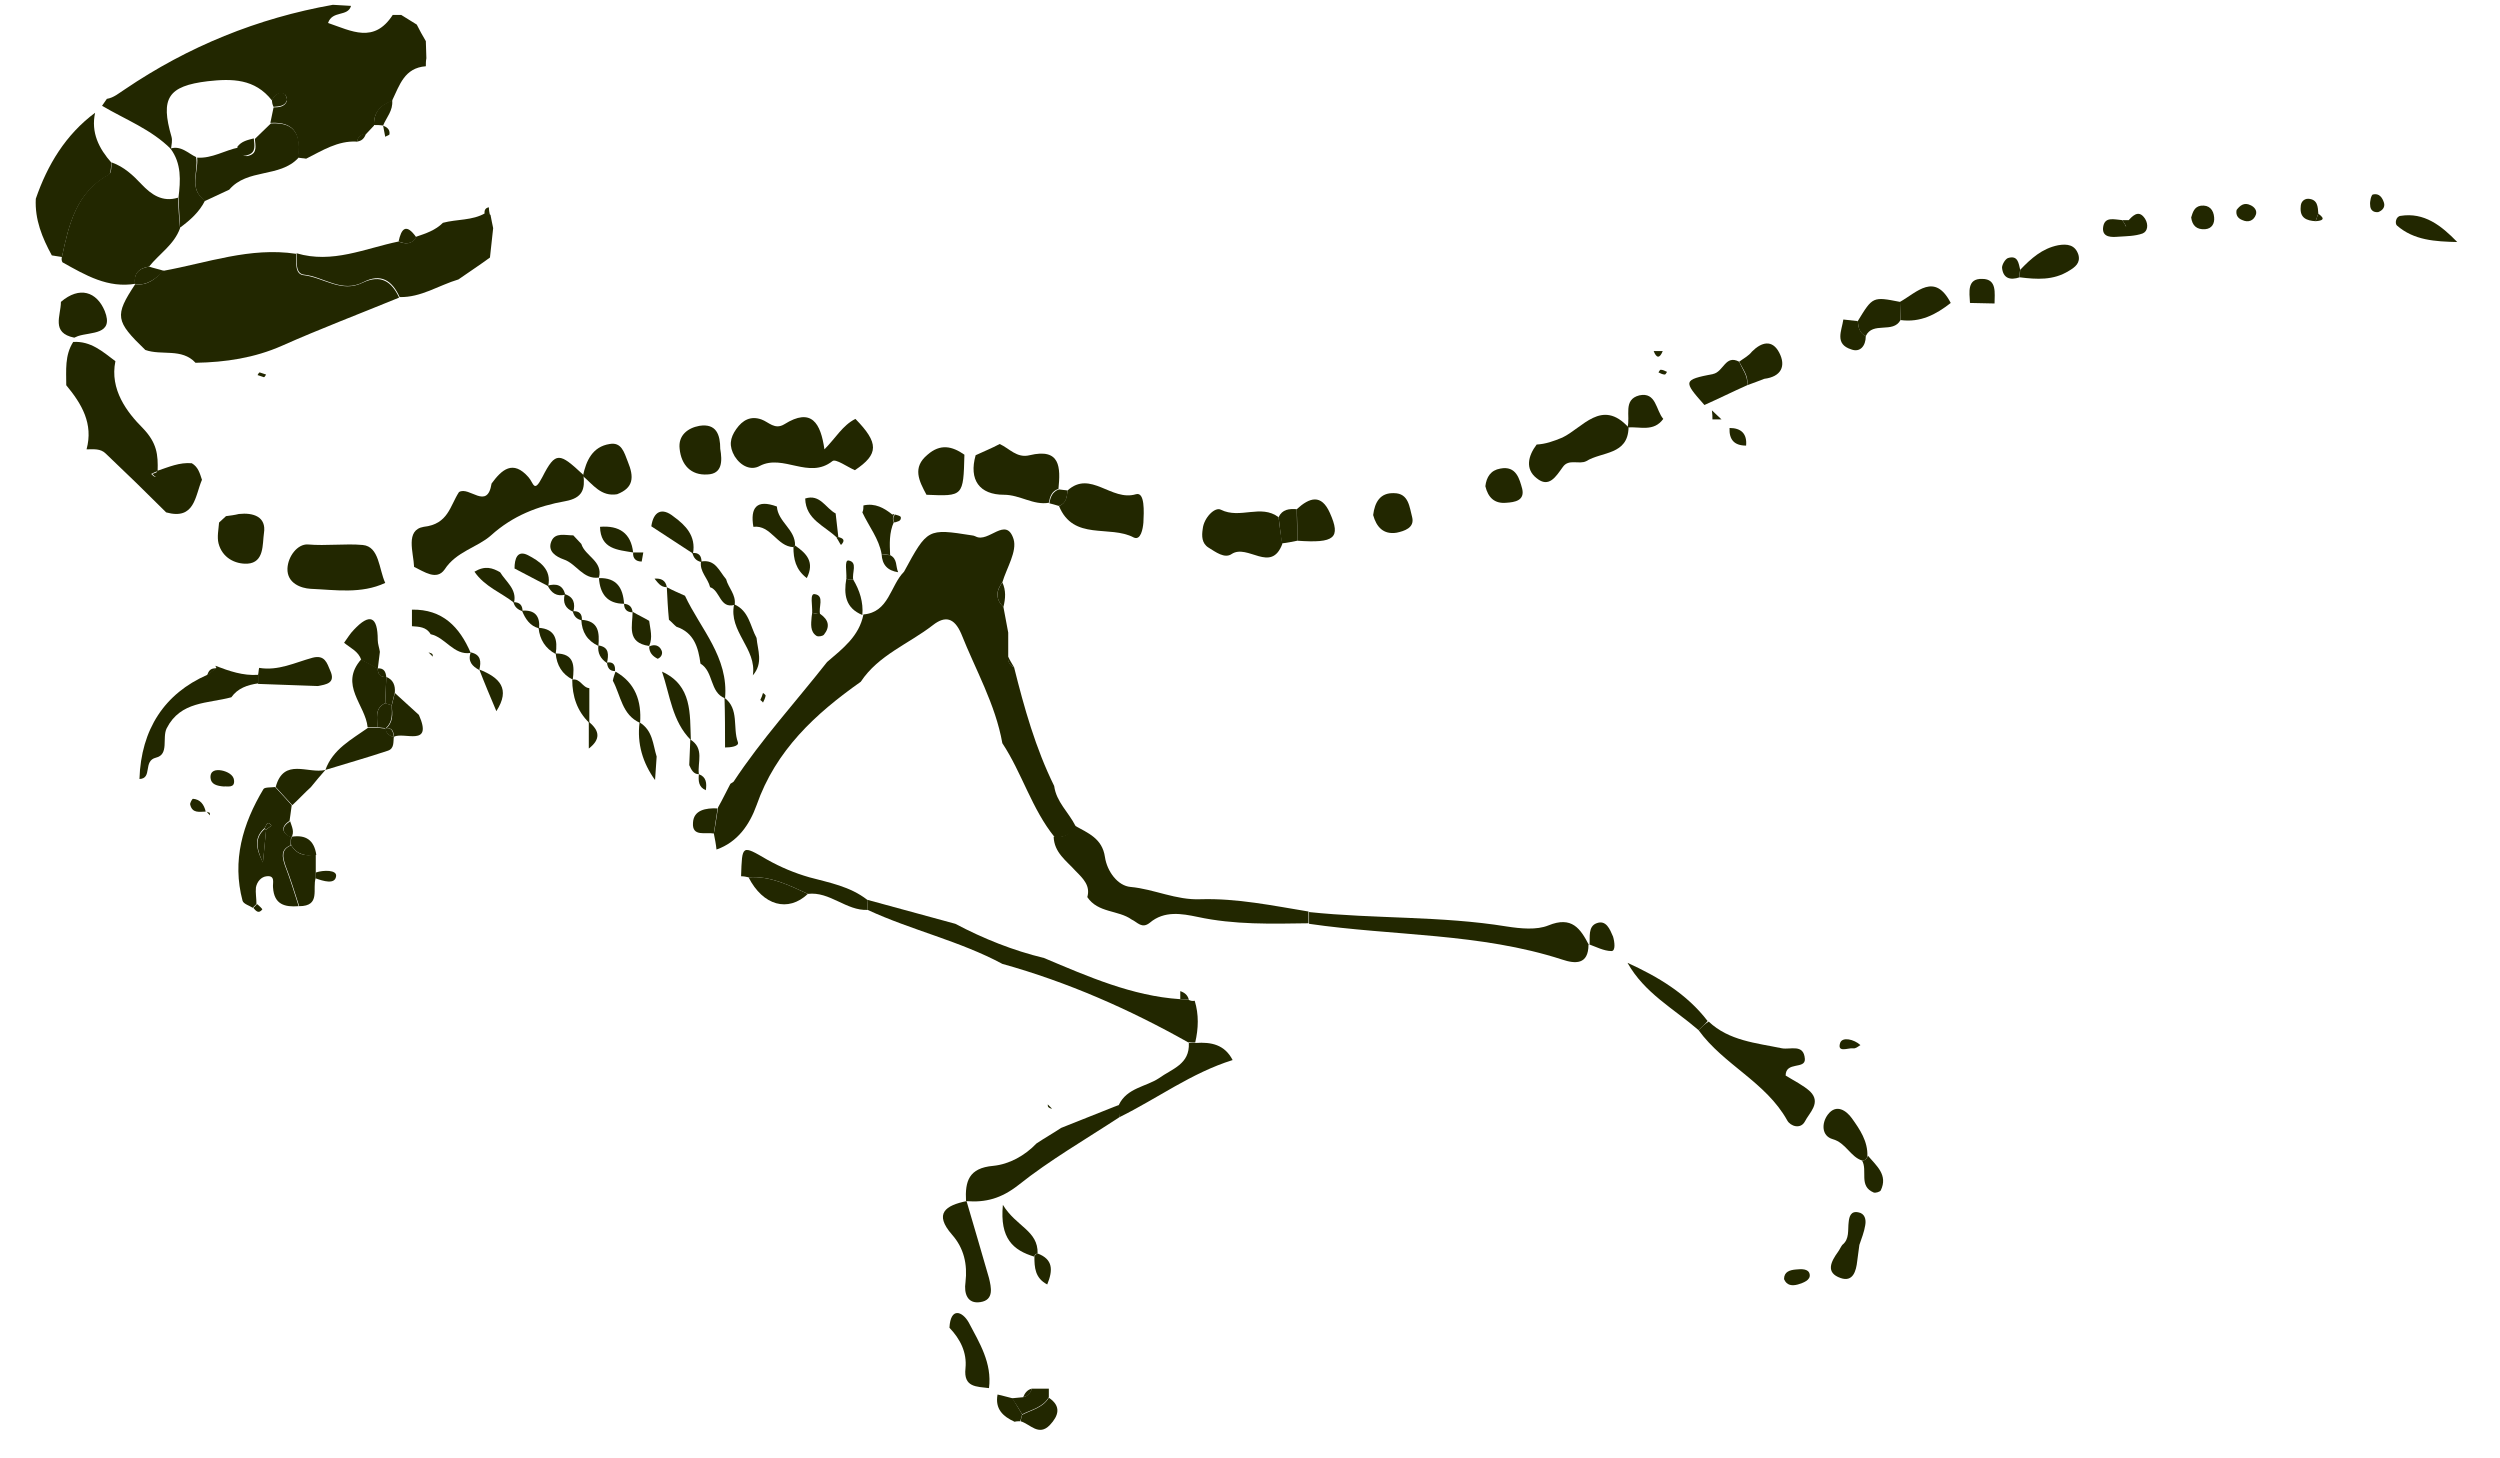 <?xml version="1.0" encoding="utf-8"?>
<!-- Generator: Adobe Illustrator 18.1.0, SVG Export Plug-In . SVG Version: 6.00 Build 0)  -->
<!DOCTYPE svg PUBLIC "-//W3C//DTD SVG 1.1//EN" "http://www.w3.org/Graphics/SVG/1.1/DTD/svg11.dtd">
<svg version="1.1" id="Layer_1" xmlns="http://www.w3.org/2000/svg" xmlns:xlink="http://www.w3.org/1999/xlink" x="0px" y="0px"
	 viewBox="0 0 467.9 272.9" enable-background="new 0 0 467.9 272.9" xml:space="preserve">
<g>
	<path fill="#222700" d="M133.6,156c0.2,1,0.4,2,0.5,3c4-1.4,6.2-4.7,7.5-8.3c3.6-10.3,11-17.1,19.5-23.1c3.3-5,9-7.1,13.5-10.6
		c2.3-1.8,4-1.4,5.3,1.6c2.7,6.8,6.4,13.2,7.7,20.5c3.7,5.6,5.5,12.3,9.8,17.6c1.8,0.1,3.1-0.5,3.9-2.1c-1.3-2.6-3.6-4.5-4-7.5
		c-3.5-7.1-5.6-14.6-7.5-22.2c-0.8-0.4-1.2-1-1.1-2c0-1.5,0-3,0-4.5c-0.3-1.6-0.6-3.2-0.9-4.8c-1.5-1.5-1.4-3-0.2-4.6
		c0.8-2.7,2.8-5.8,2.1-8.1c-1.4-4.4-4.7,0.8-7.1-0.5c-0.2-0.1-0.5-0.2-0.7-0.2c-8.3-1.3-8.3-1.3-12.7,6.8c-2.6,2.6-2.8,7.6-7.6,8
		l0,0c-0.8,4.1-3.9,6.4-6.8,8.9c-5.9,7.5-12.3,14.5-17.5,22.4l-0.6,0.4c-0.8,1.5-1.5,3-2.3,4.4C134.1,152.9,133.9,154.5,133.6,156z"
		/>
	<path fill="#222700" d="M203.5,167.9c2,3,5.8,2.4,8.3,4.2c1.1,0.5,1.9,1.8,3.4,0.6c2.7-2.3,6-1.7,8.9-1.1
		c6.9,1.5,13.9,1.3,20.8,1.2c0-0.7,0-1.4,0-2.2c-6.7-1.1-13.4-2.5-20.2-2.3c-4.6,0.2-8.7-1.9-13.1-2.3c-2.4-0.2-4.4-2.9-4.8-5.6
		c-0.5-3.5-3.2-4.5-5.7-5.9c-0.8,1.7-2.1,2.3-3.9,2.1c0.1,3,2.4,4.5,4.1,6.4C202.8,164.5,204.1,165.8,203.5,167.9z"/>
	<path fill="#222700" d="M195.4,179.3c-5.8-1.4-11.3-3.6-16.6-6.4c-5.5-1.5-11-3-16.5-4.5c0,0.6,0.1,1.3,0.1,1.9
		c8.2,3.8,17.2,5.8,25.2,10.1c12.2,3.4,23.8,8.5,34.8,14.7c0.4-0.1,0.8,0,1.3,0c0.6-2.6,0.7-5.2-0.1-7.8c-0.4,0.1-0.8,0-1.2-0.2
		c-0.5,0-1-0.1-1.6-0.1C211.9,186.4,203.7,182.8,195.4,179.3z"/>
	<path fill="#222700" d="M245,170.7c0,0.7,0,1.4,0,2.2c15.8,2.3,32,1.7,47.4,6.7c2.4,0.8,4.9,1,4.9-2.8l0.1,0.1
		c-1.6-3.1-3.2-5.5-7.6-3.7c-2.2,0.9-5.2,0.6-7.8,0.2C269.7,171.4,257.3,172,245,170.7z"/>
	<path fill="#222700" d="M317.9,192.8c4.7,6.5,12.6,9.7,16.6,16.9c0.6,1.1,2.5,1.7,3.3,0.2c0.8-1.6,3.1-3.5,1-5.6
		c-1.3-1.2-3-2-4.6-3c0-2.7,3.7-1.1,3.6-3.1c-0.2-2.9-2.7-1.7-4.3-2c-4.8-1-9.9-1.4-13.7-5C319,191.7,318.5,192.2,317.9,192.8z"/>
	<path fill="#222700" d="M198.6,211.1c-1.5,1-3.1,1.9-4.6,2.9c-2.2,2.3-5.1,3.9-8.1,4.2c-4.6,0.4-5.3,2.9-5.1,6.6l0,0
		c3.7,0.3,6.6-0.5,9.8-3c5.9-4.7,12.5-8.5,18.9-12.7c0-0.8,0-1.5-0.1-2.3C205.8,208.2,202.2,209.7,198.6,211.1z"/>
	<path fill="#222700" d="M209.4,206.8c0,0.8,0,1.5,0.1,2.3c7.1-3.5,13.5-8.3,21.2-10.7c-1.5-2.9-4-3.4-6.9-3.2
		c-0.4-0.1-0.8-0.1-1.3,0c0.2,4-3.1,4.8-5.6,6.6C214.5,203.4,210.9,203.6,209.4,206.8z"/>
	<path fill="#222700" d="M180.9,224.8c-3.9,0.8-6.2,2.3-2.7,6.3c2.2,2.5,2.9,5.5,2.5,8.9c-0.3,2,0.3,4.1,2.8,3.7
		c2.6-0.4,2-2.8,1.6-4.5C183.7,234.3,182.3,229.6,180.9,224.8L180.9,224.8z"/>
	<path fill="#222700" d="M317.9,192.8c0.6-0.6,1.2-1.1,1.7-1.7c-3.9-5.1-9.3-8.3-15-10.9C307.8,185.9,313.3,188.8,317.9,192.8z"/>
	<path fill="#222700" d="M177.7,248.5c2,2.1,3.3,4.6,3,7.6c-0.4,3.6,2.1,3.4,4.4,3.7c0.6-4.7-1.8-8.5-3.8-12.3
		C180.1,245.4,177.9,244.6,177.7,248.5z"/>
	<path fill="#222700" d="M349.5,216.4c0.1-2.8-1.4-5-2.9-7.1c-1-1.4-2.9-2.8-4.5-0.7c-1.2,1.6-1.2,4,0.9,4.6c2.5,0.7,3.3,3.3,5.5,4
		C349.1,217.2,349.4,216.9,349.5,216.4z"/>
	<path fill="#222700" d="M344.8,233c-0.3,0.4-0.5,0.9-0.8,1.3c-1.3,1.8-2.4,3.9,0.5,4.9c2.3,0.8,2.9-1.3,3.1-3.2c0.1-1,0.3-2,0.4-3
		c0.4-1.2,0.9-2.4,1.1-3.7c0.2-1.1-0.1-2.2-1.3-2.4c-1.4-0.3-1.7,0.8-1.8,1.8C345.8,230.2,346.2,231.9,344.8,233z"/>
	<path fill="#222700" d="M194.2,234.6c0.1-4.3-4-5-6.5-9.1c-0.6,6.3,1.9,8.5,5.9,9.7C193.6,234.9,193.8,234.7,194.2,234.6z"/>
	<path fill="#222700" d="M191,266c1.8,0.5,3.4,2.9,5.5,0.7c1.6-1.7,2.2-3.5-0.2-5.1c-1.1,1.9-3.3,2.3-5,3.2
		C191.2,265.2,191.1,265.6,191,266z"/>
	<path fill="#222700" d="M297.3,176.7c1.4,0.5,2.9,1.3,4.3,1.3c0.8,0,0.6-1.7,0.3-2.7c-0.6-1.4-1.3-3.2-3.1-2.5
		c-1.6,0.6-1.2,2.6-1.3,4L297.3,176.7z"/>
	<path fill="#222700" d="M191.3,264.7c1.8-0.9,3.9-1.3,5-3.2c0-0.5,0-1.1,0-1.6c-1.1,0-2.1,0-3.2,0l0,0c-0.2,0.8-0.8,1.4-1.6,1.6
		c-0.7,0.1-1.4,0.1-2.1,0.2C190.1,262.7,190.7,263.7,191.3,264.7z"/>
	<path fill="#222700" d="M194.2,234.6c-0.3,0.1-0.5,0.3-0.6,0.6c0,2,0.1,4,2.4,5.2C197.1,237.7,197.1,235.7,194.2,234.6z"/>
	<path fill="#222700" d="M348.5,217.2c1.1,1.9-0.7,4.8,2.2,6c0.3,0.1,1.1-0.1,1.3-0.4c1.4-2.9-0.8-4.6-2.4-6.5
		C349.4,216.9,349.1,217.2,348.5,217.2z"/>
	<path fill="#222700" d="M191.3,264.7c-0.6-1-1.2-2-1.8-3c-0.9-0.2-1.8-0.5-2.8-0.7c-0.5,2.7,1,4.1,3.2,5.1c0.3-0.1,0.7-0.1,1-0.1
		C191.1,265.6,191.2,265.2,191.3,264.7z"/>
	<path fill="#222700" d="M348.2,195.6c-1.2-1.1-3.4-1.6-3.8-0.4c-0.6,1.9,1.5,0.9,2.4,1C347.3,196.3,347.7,195.9,348.2,195.6z"/>
	<path fill="#222700" d="M191.5,261.5c0.9-0.2,1.4-0.7,1.6-1.6C192.3,260.1,191.8,260.7,191.5,261.5z"/>
	<path fill="#222700" d="M220.9,185.5c0,0.5,0,1,0,1.5c0.5,0,1,0.1,1.6,0.1C222.3,186.3,221.8,185.8,220.9,185.5z"/>
	<path fill="#222700" d="M20,18.5c-0.3,0.4-0.6,0.9-0.9,1.3c4.4,2.6,9.2,4.4,12.9,8.1c0.1-0.8,0.3-1.6,0.1-2.3
		c-2.1-7.2-0.7-9.5,6.8-10.4c4.5-0.5,8.8-0.5,12,3.6c0.5-0.9,1.2-1.7,2.3-1.2c0.3,0.1,0.6,0.9,0.5,1.3c-0.4,1.1-1.5,1.2-2.5,1.2
		c-0.2,1-0.4,2-0.6,2.9c4.8-0.3,5.7,2.5,5.1,6.5c0.5,0.1,1.1,0.1,1.6,0.2c3-1.5,5.9-3.4,9.5-3.2l0,0.1c0.2-0.9,0.7-1.5,1.7-1.5
		c0.5-0.5,1-1.1,1.5-1.6c-0.1-2.4,1.2-3.8,3.4-4.6l0-0.1c1.4-2.9,2.3-6.1,6.3-6.4c0-0.5,0-1,0.1-1.5c0-1.1-0.1-2.1-0.1-3.2
		c-0.6-1-1.2-2.1-1.7-3.1c-1-0.6-1.9-1.2-2.9-1.8c-0.5,0-1.1,0-1.6,0c-3.5,5.4-7.7,3-12.1,1.5c0.8-2.4,3.7-1.1,4.3-3.2
		c-1.1-0.1-2.3-0.1-3.4-0.2C48.2,3.4,35.2,8.7,23.4,16.7C22.3,17.4,21.3,18.3,20,18.5z"/>
	<path fill="#222700" d="M74.6,45.2c-6.3,1.3-12.4,4.2-19.1,2.2c0.1,1.5-0.3,3.8,1.4,4c3.7,0.4,7.1,3.5,11.1,1.4
		c3.3-1.7,5.4-0.3,6.8,2.8c4,0.1,7.3-2.2,11-3.3c2-1.4,4-2.7,5.9-4.1c0.2-1.8,0.4-3.7,0.6-5.5c-0.2-0.8-0.3-1.6-0.5-2.5
		c-0.4-0.1-0.7-0.2-1-0.3c-2.4,1.4-5.3,1.1-7.9,1.8c-1.4,1.4-3.2,2-5,2.6C77.1,45.8,75.8,45.7,74.6,45.2z"/>
	<path fill="#222700" d="M38.4,37.6c1.5-0.7,3-1.4,4.5-2.1c3.4-4,9.4-2.2,12.9-5.9c0.6-4-0.3-6.8-5.1-6.5c-1,1-2,1.9-3,2.9
		c0.1,1.2,0.5,2.6-1,3.1c-1.3,0.5-1.6-0.7-2-1.5c-2.6,0.5-5,2.1-7.8,1.9C37.2,32.1,35.2,35.4,38.4,37.6z"/>
	<path fill="#222700" d="M378,51.9c3.2,0.4,6.3,0.6,9.2-1.2c1.2-0.7,2.2-1.5,1.8-3c-0.6-1.9-2.1-2.1-3.8-1.8c-3,0.6-5.1,2.5-7.1,4.6
		C378.1,51,378,51.4,378,51.9z"/>
	<path fill="#222700" d="M459.9,45.3c-3-3.1-6.2-5.6-10.6-4.9c-0.9,0.1-1.1,1.4-0.7,1.8C451.8,45,455.8,45.2,459.9,45.3z"/>
	<path fill="#222700" d="M355.7,59.9c3.7,0.5,6.6-1,9.4-3.2c-3-5.8-6.3-2-9.5-0.2C355.6,57.6,355.7,58.8,355.7,59.9z"/>
	<path fill="#222700" d="M355.7,59.9c0-1.1-0.1-2.3-0.1-3.4c-5.1-1-5.1-1-7.9,3.6c0.1,1.2,0.3,2.3,1.5,2.8
		C350.5,60.1,354.3,62.5,355.7,59.9z"/>
	<path fill="#222700" d="M397.2,41.2c-1.5-0.1-3.4-0.8-3.6,1.5c-0.1,1.8,1.7,1.7,2.9,1.6c1.5-0.1,3.1-0.1,4.5-0.6
		c1-0.4,1.1-1.7,0.5-2.7c-1-1.6-2-1-3,0.1c-0.2,0.4-0.4,0.9-0.6,1.3C397.8,42.1,397.5,41.6,397.2,41.2z"/>
	<path fill="#222700" d="M349.2,62.9c-1.2-0.6-1.4-1.7-1.5-2.8c-0.9-0.1-1.8-0.2-2.7-0.3c-0.3,2.1-1.7,4.6,1.5,5.6
		C348.1,66,349.2,64.8,349.2,62.9z"/>
	<path fill="#222700" d="M410.1,40.7c0.2,1.5,1,2.3,2.6,2.2c1.3-0.1,1.8-1.1,1.7-2.2c-0.1-1.4-0.9-2.4-2.5-2.2
		C410.7,38.7,410.4,39.7,410.1,40.7z"/>
	<path fill="#222700" d="M368.7,56.7c1.5,0,3,0.1,4.6,0.1c0-1.9,0.5-4.6-2.3-4.6C368.1,52.1,368.6,54.7,368.7,56.7z"/>
	<path fill="#222700" d="M378,51.9c0-0.5,0-1,0.1-1.4c-0.3-1.2-0.4-2.8-2.3-2.2c-0.5,0.2-1.1,1.2-1.1,1.8
		C374.9,52.1,376.2,52.5,378,51.9z"/>
	<path fill="#222700" d="M418.6,39.3c-0.2,1,0.3,1.6,1.1,1.9c1.1,0.5,2.1,0.1,2.5-1c0.3-0.8-0.3-1.5-1-1.8
		C420,37.8,419.2,38.5,418.6,39.3z"/>
	<path fill="#222700" d="M433.9,40c-0.1-1.3-0.1-2.7-1.9-2.8c-0.8,0-1.4,0.6-1.4,1.5c-0.2,2.1,1.1,2.6,2.8,2.7
		C433.6,40.9,433.7,40.4,433.9,40z"/>
	<path fill="#222700" d="M445.1,39.7c0.8-0.3,1.3-0.9,1.1-1.7c-0.3-1-0.9-1.9-2.1-1.6c-0.3,0.1-0.6,1.3-0.5,2
		C443.6,39.2,444.1,39.8,445.1,39.7z"/>
	<path fill="#222700" d="M73.4,18.8c-2.2,0.8-3.5,2.2-3.4,4.6c0.6,0,1.1,0,1.7,0.1l0,0C72.3,22,73.6,20.7,73.4,18.8z"/>
	<path fill="#222700" d="M71.7,23.5c0.1,0.7,0.3,1.4,0.4,2.1c0.3-0.2,0.8-0.3,0.8-0.5C73,24.2,72.4,23.8,71.7,23.5L71.7,23.5z"/>
	<path fill="#222700" d="M68.5,25c-1,0-1.5,0.6-1.7,1.5C67.7,26.4,68.2,25.9,68.5,25z"/>
	<path fill="#222700" d="M309.5,65.7c0.5,1.3,1.1,1.5,1.7,0C310.6,65.7,310.1,65.7,309.5,65.7z"/>
	<path fill="#222700" d="M90.7,40c0.3,0.1,0.7,0.2,1,0.3c-0.1-0.5-0.2-1-0.2-1.5C90.9,38.9,90.6,39.3,90.7,40z"/>
	<path fill="#222700" d="M397.2,41.2c0.3,0.4,0.5,0.8,0.8,1.3c0.2-0.4,0.4-0.9,0.6-1.3C398.2,41.2,397.7,41.2,397.2,41.2z"/>
	<path fill="#222700" d="M433.9,40c-0.2,0.4-0.3,0.9-0.5,1.4C434.7,41.3,435.3,41,433.9,40z"/>
	<path fill="#222700" d="M188.7,122.9c-0.2,0.9,0.2,1.6,1.1,2C189.4,124.2,189,123.6,188.7,122.9z"/>
	<path fill="#222700" d="M333.9,239.4c0.5,1.2,1.5,1.3,2.6,1c1-0.3,2.4-0.8,2.2-1.9c-0.2-1.1-1.6-1-2.6-0.9
		C335,237.7,333.9,238,333.9,239.4z"/>
	<path fill="#222700" d="M325.5,67.7c-2.6-1.4-2.9,1.9-4.9,2.3c-5.6,1.1-5.6,1.3-1.6,5.8c2.7-1.2,5.3-2.5,8-3.7
		C327.2,70.4,326.1,69.1,325.5,67.7z"/>
	<path fill="#222700" d="M325.5,67.7c0.7,1.4,1.8,2.7,1.5,4.4c1.1-0.4,2.2-0.8,3.2-1.2c3.2-0.4,4.1-2.4,2.8-4.9
		c-1.3-2.5-3.3-2-5.1-0.2C327.3,66.6,326.3,67.1,325.5,67.7z"/>
	<path fill="#222700" d="M323.7,80.1c-0.1,2.2,0.9,3.3,3.1,3.3C327,81.2,325.9,80.1,323.7,80.1z"/>
	<path fill="#222700" d="M320.5,78.5c0.6,0,1.2,0,1.7,0c-0.6-0.6-1.2-1.1-1.8-1.7C320.5,77.5,320.5,78,320.5,78.5z"/>
	<path fill="#222700" d="M160.1,78.4c-2.4,1.2-3.7,3.6-5.8,5.7c-0.7-4.9-2.4-7.9-7.5-4.7c-1.8,1.1-2.9-0.4-4.3-0.9
		c-2-0.7-3.5,0.1-4.7,1.8c-1.2,1.7-1.4,3.2-0.3,5.1c1.2,1.9,3.1,2.7,4.7,1.8c4.4-2.3,9.2,2.6,13.6-0.9c0.6-0.5,2.8,1.1,4.2,1.7
		C164.5,85,164.5,82.9,160.1,78.4z"/>
	<path fill="#222700" d="M182.6,85.2c-1.3,4.6,0.7,7.4,5.3,7.4c3,0,5.5,2,8.4,1.5c0.2-1.1,0.5-2.2,1.8-2.6c0.4-4,0.4-7.7-5.4-6.3
		c-2.4,0.6-3.8-1.3-5.6-2.1C185.6,83.9,184.1,84.5,182.6,85.2z"/>
	<path fill="#222700" d="M287.6,83.2c-1.6,2.1-2.2,4.6,0,6.3c2.3,1.9,3.6-0.3,4.9-2.1c1.1-1.6,3.1-0.4,4.4-1.1
		c2.9-1.8,7.8-1.1,7.9-6.3c-5-5.5-8.6,0.1-12.4,1.9C290.7,82.6,289.3,83.1,287.6,83.2z"/>
	<path fill="#222700" d="M173.4,92.6c6.9,0.3,6.9,0.3,7.1-7.5c-2.3-1.6-4.5-2.1-6.9,0C170.7,87.5,172,90,173.4,92.6z"/>
	<path fill="#222700" d="M304.6,80c2.3-0.2,4.9,0.9,6.7-1.6c-1.4-1.6-1.3-5.1-4.5-4.4C303.7,74.8,305.2,77.9,304.6,80z"/>
	<path fill="#222700" d="M161.6,94.6c0,0.4,0,0.9-0.2,1.3c1.2,2.6,3.1,4.9,3.6,7.8c0.5,0.1,1.1,0.1,1.6,0.2
		c-0.1-2.1-0.2-4.2,0.7-6.2c-0.3-0.5-0.2-1,0.1-1.5l-0.4,0.1C165.5,95.1,163.8,94.1,161.6,94.6z"/>
	<path fill="#222700" d="M310.4,69.7c0.4,0.2,0.8,0.4,1.2,0.4c0.1,0,0.3-0.3,0.4-0.5c-0.4-0.2-0.8-0.4-1.2-0.4
		C310.7,69.2,310.5,69.5,310.4,69.7z"/>
	<path fill="#222700" d="M6.7,37.2c-0.2,3.9,1.2,7.3,3,10.6c0.6,0.1,1.3,0.2,1.9,0.3c1.3-6.1,2.7-12.1,8.8-15.4
		c0.4-0.2,0.3-1.5,0.5-2.2c-2.4-2.7-3.9-5.7-3.1-9.4C12.3,25.2,8.9,30.8,6.7,37.2z"/>
	<path fill="#222700" d="M33.3,37c-2.9,0.9-5-0.6-6.8-2.5c-1.6-1.7-3.3-3.3-5.6-4.1c-0.1,0.8,0,2-0.5,2.2c-6.1,3.3-7.5,9.3-8.8,15.4
		c-0.1,0.4-0.1,0.8,0.1,1.1c4.3,2.4,8.5,4.9,13.7,4l-0.1,0.1c-0.3-2,0.7-3,2.6-3.3c1.9-2.4,4.7-4.1,5.8-7.2
		C33.5,40.8,33.4,38.9,33.3,37z"/>
	<path fill="#222700" d="M12.4,72.1c2.9,3.5,5.1,7.2,3.8,12c1.3,0,2.6-0.2,3.6,0.8c3.8,3.6,7.6,7.3,11.3,11c5.4,1.5,5.4-3.1,6.7-6.1
		c-0.4-1.2-0.7-2.4-1.9-3.1c-2.3-0.2-4.3,0.7-6.4,1.4c-0.3,0.4,0,1.9-1.2,0.6c0.4-0.2,0.8-0.4,1.2-0.5c0.1-3.1-0.1-5.3-2.8-8.1
		c-2.9-2.9-6.2-7.2-5.1-12.5c-2.4-1.8-4.6-3.8-7.9-3.6C12.1,66.5,12.4,69.3,12.4,72.1z"/>
	<path fill="#222700" d="M13.9,63.2c0.2-0.1,0.5-0.2,0.7-0.3c2.4-0.8,6.8-0.2,5-4.7c-1.5-3.6-4.7-4.7-8.2-1.7
		C11.4,59.1,9.5,62.3,13.9,63.2z"/>
	<path fill="#222700" d="M54.5,156.7L54.5,156.7c-0.1,0.4-0.1,1-0.1,1.5c-1.9,0.8-1.6,2.1-1.1,3.7c1,2.6,1.8,5.2,2.6,7.7
		c-2.6,0.2-4.6-0.3-4.8-3.5c-0.1-0.8,0.5-2.3-1.2-2.1c-1,0.1-1.8,1-2,2.1c-0.1,1,0.1,2,0.1,3.1c-0.2,0.2-0.5,0.5-0.7,0.7
		c-0.6-0.4-1.7-0.7-1.9-1.3c-2-7.5,0-14.4,3.9-20.9c0.2-0.4,1.5-0.3,2.2-0.4c1,1.1,2.1,2.3,3.1,3.4c-0.1,1-0.3,2-0.4,2.9
		C52.5,154.8,52.7,155.8,54.5,156.7z M49.2,161.4c0.3-2.6,0.4-4.4,0.6-6.1c0.3-0.3,0.7-0.5,1-0.8c-0.9-1.1-0.9,0.1-1.3,0.5
		C47.6,156.7,47.8,158.6,49.2,161.4z"/>
	<path fill="#222700" d="M48.3,126.3c-2.8,0.2-5.4-0.7-8-1.7l0.2,0.4c-0.6,0.4-1.1,0.9-1.7,1.3c-8,3.5-12.4,10.2-12.7,19.5
		c2.5-0.1,0.6-3.4,3.1-4c2.5-0.6,1.1-3.7,2-5.5c2.6-5.1,7.7-4.6,12.1-5.8c1.2-1.7,3-2.3,5-2.6C48.3,127.5,48.3,126.9,48.3,126.3z"/>
	<path fill="#222700" d="M162.3,168.4c-3.2-2.5-7.1-3.2-10.8-4.2c-2.8-0.8-5.4-1.9-7.9-3.3c-4.8-2.8-4.7-2.8-4.9,3.1
		c0.5,0,1,0.1,1.4,0.2c4.1-0.3,7.6,1.5,11.1,3.1c4.1-0.5,7.2,3.2,11.2,3C162.4,169.7,162.3,169,162.3,168.4z"/>
	<path fill="#222700" d="M48.3,128c3.7,0.1,7.4,0.3,11.2,0.4c1.5-0.3,3.4-0.5,2.3-2.9c-0.6-1.4-1-3-3.3-2.4c-3.3,0.9-6.4,2.5-10,1.9
		c-0.1,0.4-0.1,0.9-0.2,1.3C48.3,126.9,48.3,127.5,48.3,128z"/>
	<path fill="#222700" d="M60.9,144.1c3.9-1.2,7.8-2.3,11.7-3.6c1.2-0.4,1-1.6,1.1-2.6l0.1,0.1c-0.8-0.3-1.6-0.7-1.6-1.7l0.1,0.1
		c-0.5-0.1-1.1-0.1-1.6-0.2c-0.6,0-1.2,0-1.8,0C65.8,138.4,62.3,140.2,60.9,144.1z"/>
	<path fill="#222700" d="M68.8,136.1c0.6,0,1.2,0,1.8,0c0.1-1.6-0.6-3.5,1.5-4.5c0.1-1.6,0.1-3.3,0.2-4.9l0,0
		c-1.1,0.1-1.6-0.6-1.6-1.6l0,0c-1-0.6-2.1-1.1-3.1-1.7C63.4,128.2,68.4,131.9,68.8,136.1z"/>
	<path fill="#222700" d="M54.5,158.2c-1.9,0.8-1.6,2.1-1.1,3.7c1,2.6,1.8,5.2,2.6,7.7c4.1,0,2.4-3.3,3.1-5.3c0-0.4,0-0.7,0-1.1
		c0-1.1,0-2.2,0-3.3C57.2,160.3,55.6,160,54.5,158.2z"/>
	<path fill="#222700" d="M88.1,122.2c-2.1-4.9-5.3-8.2-11-8.1c0,1,0,2.1,0,3.1c1.3,0.1,2.7,0.1,3.5,1.5
		C83.4,119.3,84.9,122.7,88.1,122.2z"/>
	<path fill="#222700" d="M73.7,137.9c1.9-1,7.4,2,4.7-4.1c-1.5-1.4-3-2.7-4.5-4.1c-0.2,0.8-0.4,1.6-0.6,2.4c0.2,1.6,0.3,3.1-1.1,4.3
		l-0.1-0.1C73.4,136.1,73.7,136.9,73.7,137.9L73.7,137.9z"/>
	<path fill="#222700" d="M151.2,167.3c-3.5-1.6-7-3.4-11.1-3.1C142.8,169.5,147.5,170.8,151.2,167.3z"/>
	<path fill="#222700" d="M51.6,147.3c1,1.1,2.1,2.3,3.1,3.4c1.2-1.1,2.3-2.3,3.5-3.4c0.9-1.1,1.8-2.2,2.7-3.2
		C57.7,144.9,53.1,141.7,51.6,147.3z"/>
	<path fill="#222700" d="M67.6,123.5c1,0.6,2.1,1.1,3.1,1.7c0.1-1.1,0.3-2.1,0.4-3.2c-0.1-0.7-0.4-1.5-0.4-2.2
		c0-4.5-1.5-5.1-4.5-1.9c-0.7,0.7-1.2,1.6-1.8,2.4C65.6,121.3,67.1,121.9,67.6,123.5z"/>
	<path fill="#222700" d="M119.7,135.2c-0.5,4,0.6,7.6,2.9,10.8c0.1-1.5,0.2-2.9,0.3-4.4C122.2,139.4,122.2,136.7,119.7,135.2z"/>
	<path fill="#222700" d="M92.9,133.1c2.7-4.2,0.6-6.3-3.2-7.8C90.7,127.9,91.8,130.5,92.9,133.1z"/>
	<path fill="#222700" d="M133.6,156c0.2-1.6,0.5-3.1,0.7-4.7c-2.2-0.1-4.5,0.3-4.6,2.7C129.5,156.7,132.1,155.7,133.6,156z"/>
	<path fill="#222700" d="M41.9,147.2c0.6-0.1,2.1,0.4,1.9-1.2c-0.1-1-1.3-1.6-2.3-1.8c-1.1-0.2-2.2,0-2.1,1.4
		C39.5,146.8,40.6,147.1,41.9,147.2z"/>
	<path fill="#222700" d="M54.5,158.2c1.1,1.8,2.8,2.1,4.7,1.8c-0.4-2.8-2-3.8-4.6-3.4C54.4,157.2,54.4,157.7,54.5,158.2z"/>
	<path fill="#222700" d="M130.8,144.9c-0.3-2.2,1.1-4.8-1.6-6.5c-0.1,1.6-0.1,3.2-0.2,4.8C129.4,144.1,129.8,144.9,130.8,144.9z"/>
	<path fill="#222700" d="M38.5,151.9c-0.3-1.3-1-2.3-2.4-2.4c-0.1,0-0.6,0.8-0.5,1.1C36,152.3,37.4,151.9,38.5,151.9L38.5,151.9z"/>
	<path fill="#222700" d="M73.3,132c0.2-0.8,0.4-1.6,0.6-2.4c0.1-1.3-0.3-2.4-1.6-2.9c-0.1,1.6-0.1,3.3-0.2,4.9
		C72.5,131.8,72.9,131.9,73.3,132z"/>
	<path fill="#222700" d="M59.1,163.3c0,0.4,0,0.7,0,1.1c1.4,0.5,3.6,1.2,3.8-0.4C63.1,162.8,60.6,162.8,59.1,163.3z"/>
	<path fill="#222700" d="M89.7,125.4c0.4-1.6,0.3-2.9-1.6-3.3C87.5,123.8,88.4,124.7,89.7,125.4z"/>
	<path fill="#222700" d="M132.1,147.9c0.2-1.3,0.1-2.5-1.3-3C130.7,146.1,130.7,147.3,132.1,147.9z"/>
	<path fill="#222700" d="M54.3,153.7c-1.8,1.2-1.5,2.2,0.2,3.1C55.2,155.7,54.6,154.7,54.3,153.7z"/>
	<path fill="#222700" d="M38.6,151.8c0.2,0.3,0.5,0.6,0.7,0.8c0-0.2,0-0.4-0.1-0.5C39,152,38.7,152,38.6,151.8L38.6,151.8z"/>
	<path fill="#222700" d="M80.2,122.1c0.3,0.3,0.5,0.5,0.8,0.8c0-0.2,0-0.4-0.1-0.5C80.7,122.2,80.4,122.2,80.2,122.1
		C80.2,122.1,80.2,122.1,80.2,122.1z"/>
	<path fill="#222700" d="M70.7,125.1c0,1.1,0.4,1.7,1.6,1.6C72.2,125.8,71.9,125,70.7,125.1z"/>
	<path fill="#222700" d="M38.8,126.4c0.6-0.4,1.1-0.9,1.7-1.3C39.5,125,39,125.5,38.8,126.4z"/>
	<path fill="#222700" d="M196.9,207.5c-0.3-0.3-0.5-0.5-0.8-0.8c0,0.2,0,0.4,0.1,0.5C196.4,207.4,196.7,207.5,196.9,207.5
		L196.9,207.5z"/>
	<path fill="#222700" d="M47.4,169.9c0.5,0.6,1,1.2,1.7,0.3c0-0.1-0.6-0.7-1-1C47.9,169.4,47.7,169.7,47.4,169.9z"/>
	<path fill="#222700" d="M187.8,113.6c0.4-1.6,0.5-3.1-0.2-4.6C186.4,110.6,186.3,112.2,187.8,113.6z"/>
	<path fill="#222700" d="M50.9,18.7c0,0.5,0.1,0.9,0.3,1.3c1-0.1,2.1-0.1,2.5-1.2c0.1-0.3-0.2-1.1-0.5-1.3
		C52.1,17,51.4,17.8,50.9,18.7z"/>
	<path fill="#222700" d="M25.3,53.2c-3.9,5.9-3.7,6.9,1.9,12.3c3.1,1.1,6.8-0.4,9.4,2.4c5.6-0.1,11-0.9,16.2-3.2
		c7.2-3.2,14.6-6,21.9-9c-1.4-3-3.4-4.4-6.8-2.8c-4,2-7.4-1-11.1-1.4c-1.7-0.2-1.3-2.5-1.4-4c-8.6-1.3-16.6,1.7-24.9,3.2
		C29.1,52.2,27.6,53.5,25.3,53.2L25.3,53.2z"/>
	<path fill="#222700" d="M36.7,29.4c-1.5-0.7-2.8-2.2-4.8-1.6c2.1,2.8,1.9,6,1.5,9.2c0.1,1.9,0.2,3.8,0.3,5.6
		c1.9-1.4,3.6-2.9,4.7-5.1C35.2,35.4,37.2,32.1,36.7,29.4z"/>
	<path fill="#222700" d="M25.3,53.2c2.3,0.3,3.9-1.1,5.4-2.5c-0.9-0.3-1.9-0.5-2.8-0.8C26,50.2,24.9,51.2,25.3,53.2z"/>
	<path fill="#222700" d="M74.6,45.2c1.3,0.5,2.5,0.6,3.3-0.8C76,41.7,75.1,42.8,74.6,45.2z"/>
	<path fill="#222700" d="M47.5,25.9c-1.1,0.3-2.3,0.5-3.1,1.6c0.4,0.9,0.8,2,2,1.5C48,28.5,47.6,27.1,47.5,25.9z"/>
	<path fill="#222700" d="M198.2,94.7c2.7,6.6,9.5,3.5,14,5.9c1.3,0.6,1.7-1.6,1.8-2.8c0.1-2,0.3-5.8-1.4-5.3
		c-4.6,1.4-8.5-4.6-12.8-0.7C199.7,93,199.5,94.2,198.2,94.7z"/>
	<path fill="#222700" d="M239.3,96.8c-3.3-2.5-7.2,0.4-10.8-1.4c-1.1-0.6-3.2,1.5-3.4,3.6c-0.2,1.3-0.2,2.7,1.1,3.5
		c1.3,0.8,3,2.1,4.3,1.2c3-2,7.4,3.7,9.5-1.9C239.7,100.1,239.5,98.5,239.3,96.8z"/>
	<path fill="#222700" d="M242.8,101.2c7,0.5,8.2-0.5,6.1-5.2c-1.6-3.6-3.8-2.9-6.2-0.7C242.8,97.3,242.8,99.3,242.8,101.2z"/>
	<path fill="#222700" d="M257,96.4c0.6,2.2,1.9,3.7,4.4,3.3c1.4-0.3,3.4-0.9,2.9-2.9c-0.5-1.8-0.6-4.5-3.4-4.5
		C258.3,92.2,257.3,94,257,96.4z"/>
	<path fill="#222700" d="M278,91c0.5,2.1,1.7,3.3,3.9,3.1c1.6-0.1,3.5-0.4,3-2.6c-0.5-1.8-1.1-4.4-4.1-3.8C279,88,278.2,89.3,278,91
		z"/>
	<path fill="#222700" d="M242.8,101.2c0-2-0.1-3.9-0.1-5.9c-1.4-0.1-2.7,0-3.4,1.5c0.2,1.6,0.4,3.3,0.6,4.9
		C240.9,101.6,241.8,101.4,242.8,101.2z"/>
	<path fill="#222700" d="M198.2,94.7c1.4-0.5,1.5-1.7,1.6-2.9c-0.5-0.1-1.1-0.1-1.6-0.2c-1.2,0.4-1.6,1.4-1.8,2.6
		C196.9,94.3,197.5,94.5,198.2,94.7z"/>
	<path fill="#222700" d="M165,103.7c0.1,2,1.1,3.1,3.1,3.4c-0.5-1.1-0.1-2.5-1.5-3.2C166.1,103.9,165.6,103.8,165,103.7z"/>
	<path fill="#222700" d="M167.5,96.3c-0.4,0.5-0.4,1-0.1,1.5c0.5-0.2,1.3-0.2,1.2-1C168.5,96.5,167.8,96.4,167.5,96.3z"/>
	<path fill="#222700" d="M77.5,106.1c1.9,0.9,4.2,2.6,5.7,0.5c2.2-3.4,6.1-4.1,8.7-6.4c4.1-3.7,8.8-5.5,13.9-6.4
		c3.3-0.6,3.7-2.3,3.4-4.9c-4.5-4.2-5.2-4.5-7.7,0.4c-1.6,3.1-1.6,1.1-2.6,0c-2.9-3.3-5-1.4-6.9,1.2c-0.8,5.1-4.2,0.4-6.1,1.6
		c-1.7,2.6-2,6-6.6,6.5C75.8,99.2,77.4,103.4,77.5,106.1z"/>
	<path fill="#222700" d="M109.1,89.1c1.9,1.6,3.4,3.9,6.4,3.4c3.1-1.2,3.2-3.2,2-6.1c-0.7-1.8-1.2-3.7-3.4-3.3
		C110.9,83.6,109.7,86.2,109.1,89.1z"/>
	<path fill="#222700" d="M134.8,84c0-2.6-0.7-4.8-3.9-4.3c-2.2,0.4-4,1.8-3.7,4.3c0.3,3,2.1,5,5.2,4.8
		C135.2,88.7,135.2,86.3,134.8,84z"/>
	<path fill="#222700" d="M112.1,108.1c0.8-3.1-2.6-4-3.3-6.3c-0.5-0.5-1-1.1-1.5-1.6c-1.5,0-3.4-0.6-4.1,1.1
		c-0.8,1.9,0.9,2.9,2.3,3.4C107.9,105.5,109.1,108.5,112.1,108.1z"/>
	<path fill="#222700" d="M148.8,102.1c0.1-3-3.2-4.4-3.4-7.3c-3.8-1.4-5,0.2-4.4,3.8c3.3-0.4,4.4,3.7,7.5,3.8L148.8,102.1z"/>
	<path fill="#222700" d="M121.9,98.5c2.6,1.7,5.2,3.4,7.8,5.1c0.6-3.3-1.4-5.3-3.6-6.9C123.9,94.9,122.3,95.7,121.9,98.5z"/>
	<path fill="#222700" d="M131.2,105.1c-0.3,1.9,1.3,3.1,1.7,4.8c1.9,0.6,1.8,4.1,4.6,3.3c0.3-1.9-1.2-3.2-1.6-4.8
		C134.6,106.9,133.9,104.6,131.2,105.1z"/>
	<path fill="#222700" d="M150.7,93.3c0.1,4,3.7,5.1,6,7.4l0.2-0.2c-0.2-1.5-0.3-2.9-0.5-4.4C154.5,95.1,153.5,92.4,150.7,93.3z"/>
	<path fill="#222700" d="M112.3,98.6c0.1,4.2,3.3,4.3,6.2,4.8C118.1,99.8,115.9,98.3,112.3,98.6z"/>
	<path fill="#222700" d="M48.2,70.2c0.4,0.1,0.8,0.3,1.2,0.4c0.1,0,0.3-0.3,0.4-0.5c-0.4-0.1-0.8-0.3-1.2-0.4
		C48.5,69.7,48.3,70,48.2,70.2z"/>
	<path fill="#222700" d="M129.6,103.5c0.2,0.9,0.7,1.5,1.7,1.7C131.3,104,130.8,103.4,129.6,103.5z"/>
	<path fill="#222700" d="M120.1,105.1c0.1-0.6,0.2-1.2,0.3-1.7c-0.6,0-1.3,0-1.9,0C118.4,104.5,119,105.1,120.1,105.1z"/>
	<path fill="#222700" d="M29.7,88.2c-0.4,0.2-0.8,0.4-1.2,0.5C29.6,90,29.4,88.5,29.7,88.2L29.7,88.2z"/>
	<path fill="#222700" d="M72.1,109.1c-1.2-2.6-1.1-6.8-4.2-7.1c-3.3-0.3-6.8,0.2-10.3-0.1c-1.9-0.1-3.7,2.2-3.8,4.5
		c-0.1,2.8,2.6,3.7,4.3,3.8C62.8,110.4,67.6,111.2,72.1,109.1L72.1,109.1z"/>
	<path fill="#222700" d="M42.3,96.6c-0.4,0.4-0.9,0.8-1.3,1.2c-0.1,1.3-0.4,2.7-0.1,3.9c0.7,2.7,3.1,3.9,5.4,3.8
		c3.2-0.2,2.8-3.7,3.1-5.7c0.5-3.1-2-3.9-4.7-3.6C43.9,96.4,43.1,96.5,42.3,96.6z"/>
	<path fill="#222700" d="M129.3,138.5c-0.2-4.9,0.3-10.2-5.4-12.8C125.4,130.1,125.8,135,129.3,138.5z"/>
	<path fill="#222700" d="M96.2,112.8c0.6-2.5-1.5-3.9-2.6-5.7c-1.4-0.8-2.8-1.3-4.8-0.1C90.7,109.8,93.8,110.9,96.2,112.8z"/>
	<path fill="#222700" d="M115.2,125.7c-0.2,0.6-0.4,1.1-0.5,1.7c1.5,2.8,1.7,6.4,5.1,7.9C120.1,131.2,118.9,127.8,115.2,125.7z"/>
	<path fill="#222700" d="M96.3,106.4c2.1,1.1,4.2,2.2,6.3,3.3c0.7-3.2-1.7-4.7-3.8-5.8C96.8,102.9,96.3,104.6,96.3,106.4z"/>
	<path fill="#222700" d="M116.8,113c-0.2-3-1.4-4.9-4.7-4.8C112.3,111.1,113.6,113,116.8,113z"/>
	<path fill="#222700" d="M121.5,116.2c-1-0.6-2.1-1.1-3.1-1.7c0,2.6-1.2,5.8,3.1,6.4C122.2,119.3,121.7,117.8,121.5,116.2z"/>
	<path fill="#222700" d="M110.3,128.8c-1.3-0.1-1.7-1.9-3.2-1.6c0,3.1,0.9,5.9,3.2,8.1C110.3,133.1,110.3,130.9,110.3,128.8z"/>
	<path fill="#222700" d="M108.8,116c0.1,2.3,1.1,3.9,3.2,4.9C112.2,118.4,112.1,116.2,108.8,116z"/>
	<path fill="#222700" d="M107.2,127.2c0.3-2.5,0.4-4.9-3.2-4.9C104.2,124.5,105.2,126.2,107.2,127.2z"/>
	<path fill="#222700" d="M104,122.4c0.4-2.6,0-4.7-3.2-4.9C101,119.7,102.1,121.4,104,122.4z"/>
	<path fill="#222700" d="M100.9,117.6c0.2-2.3-0.8-3.5-3.2-3.3C98.3,115.8,99.2,117.2,100.9,117.6z"/>
	<path fill="#222700" d="M110.2,140.1c2.2-1.7,2.1-3.3,0-5C110.2,136.7,110.2,138.4,110.2,140.1z"/>
	<path fill="#222700" d="M105.7,111.2c-0.4,1.6,0.1,2.7,1.6,3.3C107.7,113,107.4,111.7,105.7,111.2z"/>
	<path fill="#222700" d="M102.5,109.6c0.7,1.4,1.7,2.1,3.3,1.7C105.3,109.4,104.1,109.2,102.5,109.6z"/>
	<path fill="#222700" d="M112,120.8c-0.2,1.4,0.4,2.5,1.6,3.3C113.9,122.6,114.1,121.1,112,120.8z"/>
	<path fill="#222700" d="M123.1,123.3c0.7-0.3,1-1,0.7-1.6c-0.4-0.9-1.3-1.2-2.3-0.7C121.5,122.1,122.1,122.8,123.1,123.3z"/>
	<path fill="#222700" d="M97.8,114.4c0-1.1-0.5-1.7-1.7-1.7C96.3,113.6,96.9,114.1,97.8,114.4z"/>
	<path fill="#222700" d="M107.2,114.4c0.2,0.9,0.7,1.5,1.7,1.7C109,114.9,108.4,114.3,107.2,114.4z"/>
	<path fill="#222700" d="M113.6,124c0.1,1,0.5,1.6,1.5,1.6C115.2,124.5,114.8,123.8,113.6,124z"/>
	<path fill="#222700" d="M118.4,114.6c-0.1-1-0.6-1.5-1.6-1.6C116.8,114,117.3,114.6,118.4,114.6z"/>
	<path fill="#222700" d="M128.2,111.5c-1.1-0.5-2.3-1-3.4-1.6c0.1,2,0.2,4.1,0.4,6.1c0.5,0.4,0.9,0.9,1.4,1.3
		c3.3,1.1,4.1,3.9,4.5,6.9c2.5,1.5,1.7,5.4,4.6,6.5C136.4,123,131.1,117.7,128.2,111.5z"/>
	<path fill="#222700" d="M135.7,139.9c1,0,2.7-0.2,2.4-1c-1-2.7,0.3-6.2-2.5-8.3C135.7,133.7,135.7,136.8,135.7,139.9z"/>
	<path fill="#222700" d="M49.6,155.1c-1.9,1.6-1.7,3.5-0.4,6.4c0.3-2.6,0.4-4.4,0.6-6.1C49.8,155.3,49.6,155.1,49.6,155.1z"/>
	<path fill="#222700" d="M49.8,155.3c0.3-0.3,0.7-0.5,1-0.8c-0.9-1.1-0.9,0.1-1.3,0.5L49.8,155.3z"/>
	<path fill="#222700" d="M73.3,132c-0.4-0.1-0.8-0.3-1.2-0.4c-2.1,1-1.4,2.9-1.5,4.5c0.5,0.1,1.1,0.1,1.6,0.2
		C73.5,135.1,73.4,133.6,73.3,132z"/>
	<path fill="#222700" d="M73.7,138c-0.1-1-0.3-1.9-1.6-1.7C72.2,137.3,72.9,137.7,73.7,138z"/>
	<path fill="#222700" d="M137.4,113.1c-1.1,5.1,4.3,8.3,3.5,13.3c2-2.3,0.9-4.7,0.7-7C140.4,117.2,140.2,114.3,137.4,113.1z"/>
	<path fill="#222700" d="M158.4,108.3c-0.5,2.9-0.2,5.5,3,6.8l0,0c0.2-2.4-0.5-4.6-1.7-6.6l-0.7,0L158.4,108.3z"/>
	<path fill="#222700" d="M152,114.7c0,0.3-0.1,0.5-0.1,0.8c-0.1,1.3-0.3,2.7,0.9,3.5c0.3,0.2,1.1,0.1,1.4-0.2
		c1.2-1.5,0.9-2.8-0.7-3.9C152.9,114.9,152.4,114.8,152,114.7z"/>
	<path fill="#222700" d="M148.5,102.4c0,2.2,0.4,4.2,2.5,5.8c1.5-3,0-4.6-2.2-6.1L148.5,102.4z"/>
	<path fill="#222700" d="M158.4,108.3l0.6,0.2l0.7,0c-0.3-1.3,0.9-3.3-0.9-3.6C158,104.8,158.5,107.1,158.4,108.3z"/>
	<path fill="#222700" d="M152,114.7c0.5,0.1,1,0.2,1.5,0.3c-0.4-1.3,0.9-3.5-1-3.8C151.5,111,152.1,113.4,152,114.7z"/>
	<path fill="#222700" d="M156.6,100.7c0.3,0.4,0.5,0.9,0.8,1.3c0.9-0.9,0.4-1.3-0.6-1.5L156.6,100.7z"/>
	<path fill="#222700" d="M142.3,131c0.2,0.2,0.4,0.3,0.5,0.5c0.2-0.4,0.4-0.8,0.5-1.3c0-0.1-0.3-0.4-0.5-0.5
		C142.7,130.1,142.5,130.6,142.3,131z"/>
	<path fill="#222700" d="M124.8,109.9c-0.2-1.3-1.1-1.7-2.3-1.6C123.1,109,123.6,109.9,124.8,109.9z"/>
</g>
</svg>
